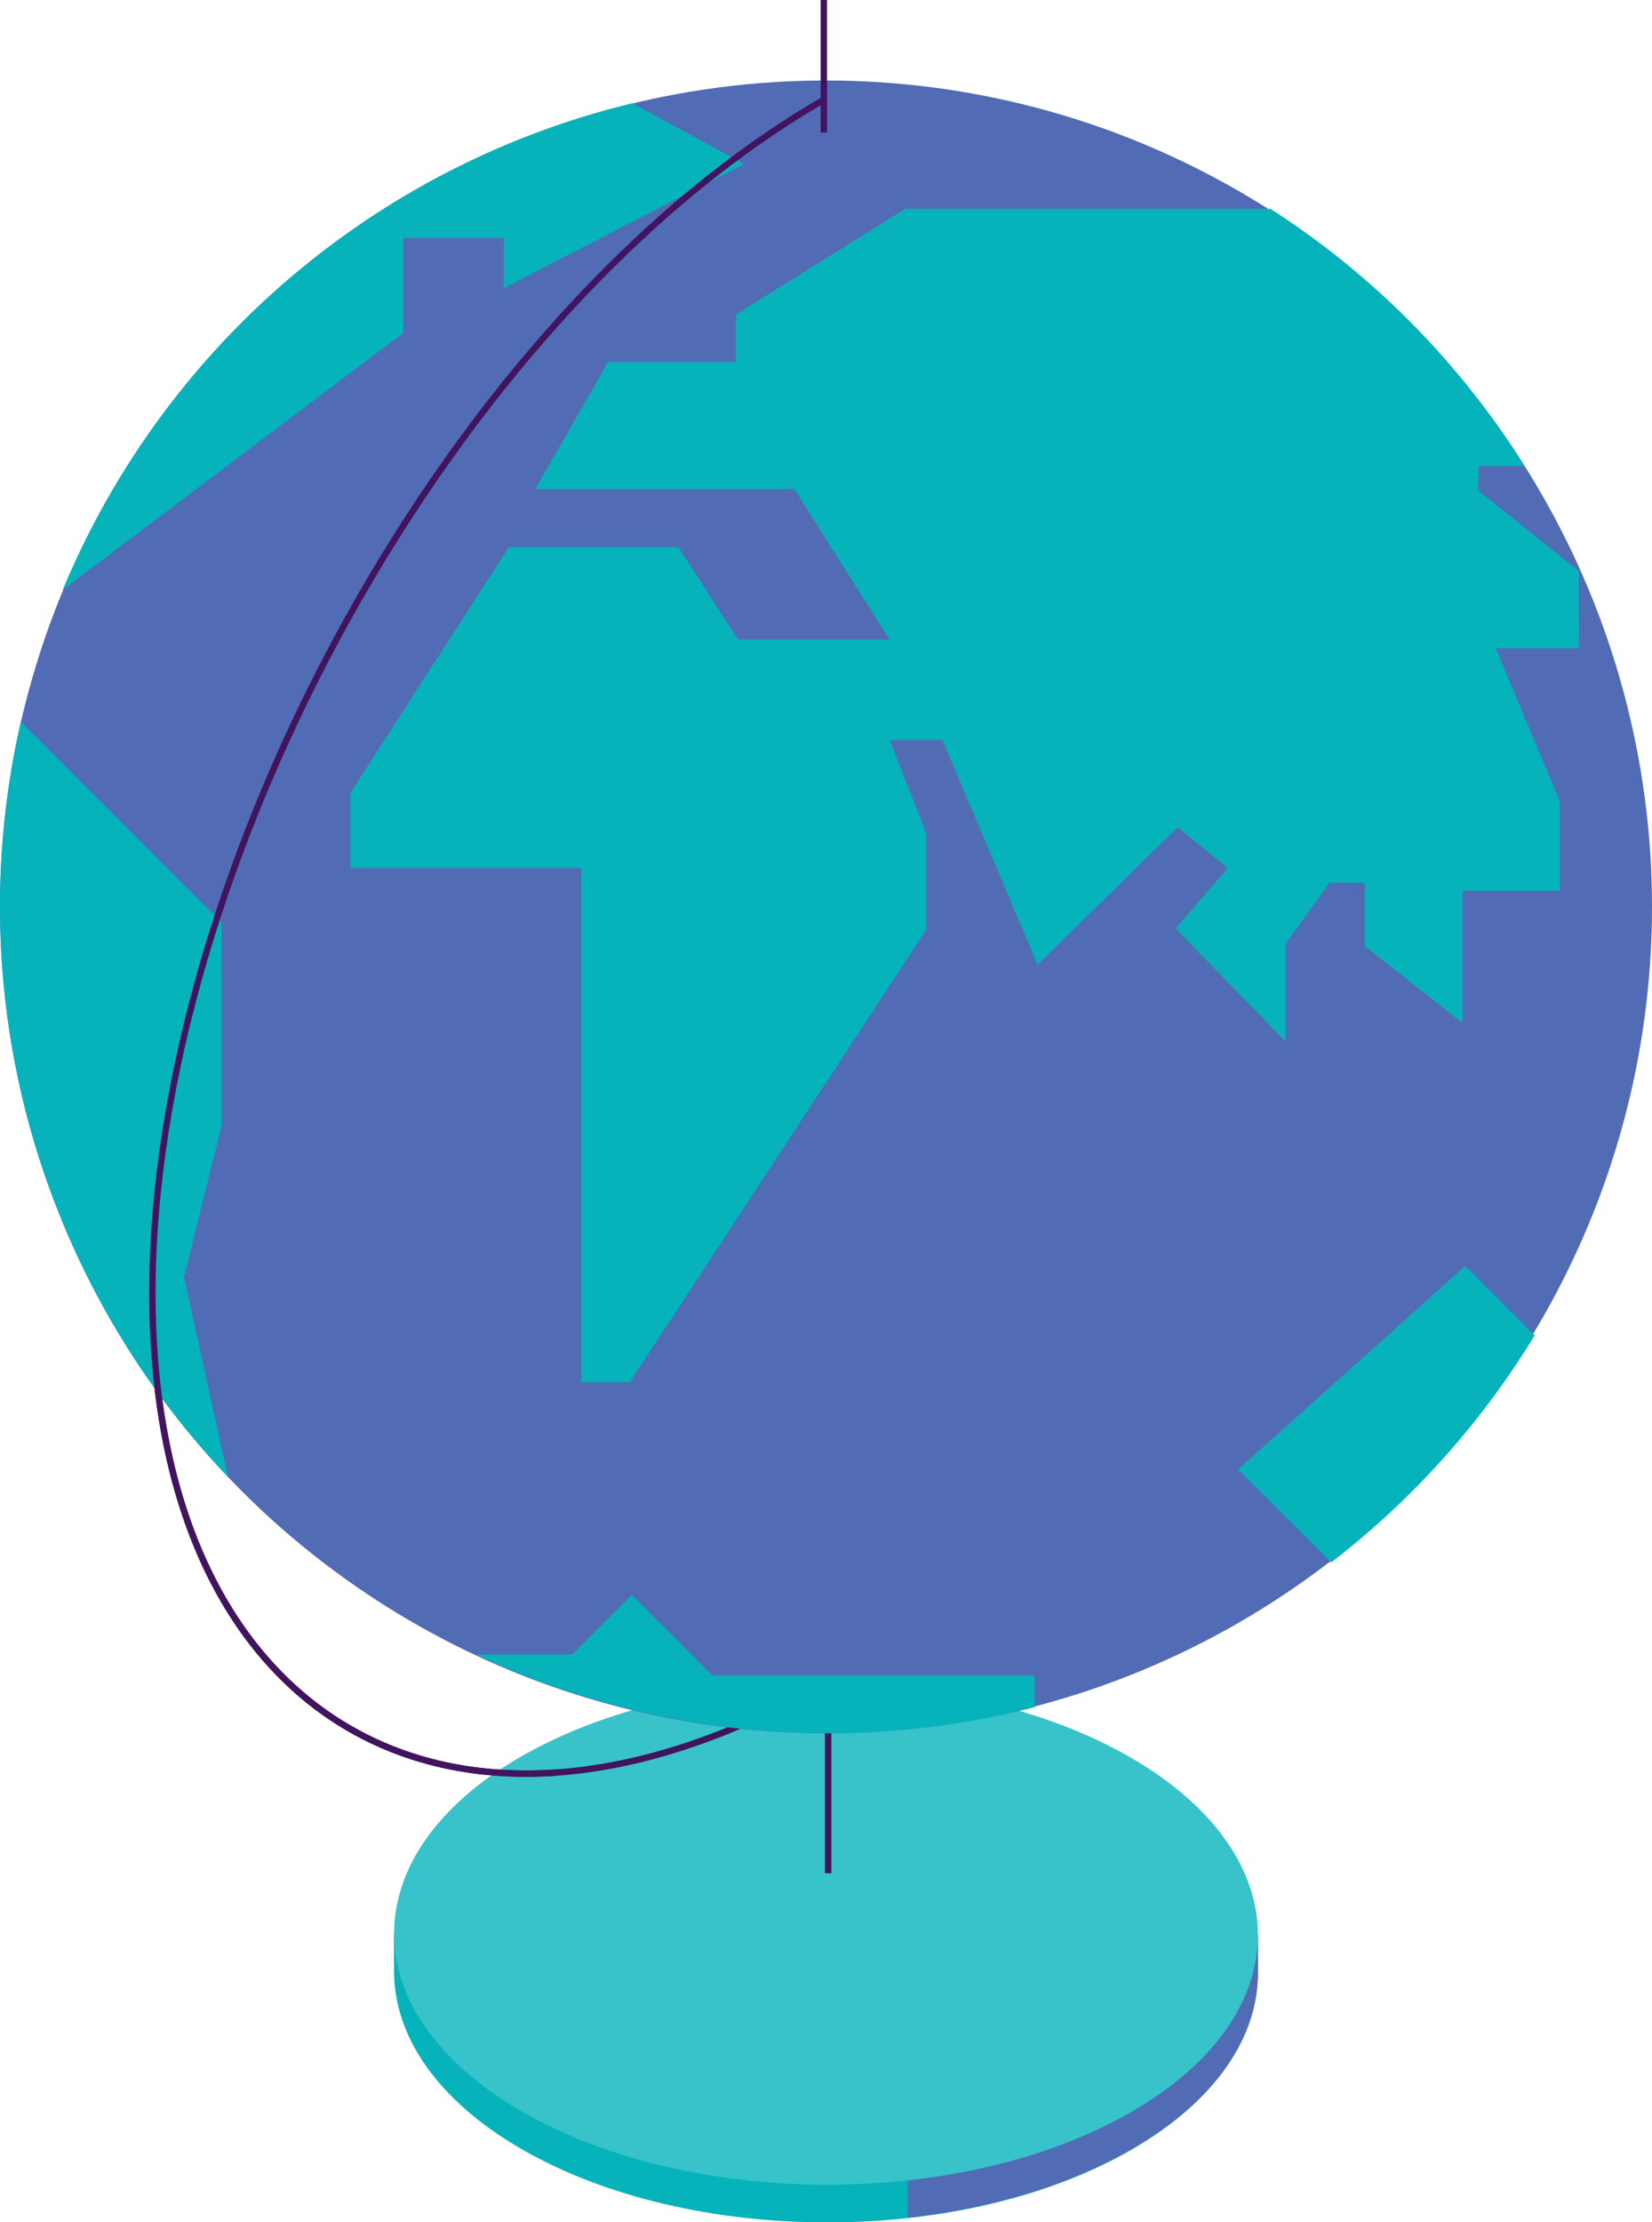 <svg xmlns="http://www.w3.org/2000/svg" viewBox="0 0 258.12 347.04"><defs><style>.cls-1{fill:#06b3bb;}.cls-2{fill:#516cb4;}.cls-3{fill:#38c2c9;}.cls-4{fill:none;stroke:#42145f;stroke-miterlimit:10;}</style></defs><title>globe</title><g id="Layer_2" data-name="Layer 2"><g id="Layer_4" data-name="Layer 4"><path class="cls-1" d="M61.57,308c.06,10,6.71,20,19.93,27.64,26.44,15.26,69.17,15.26,95.43,0C190.07,328,196.6,318,196.55,308V302.1h-135Z"/><path class="cls-2" d="M141.83,346.35c12.87-1.4,25.17-5,35.1-10.76C190.07,328,196.6,318,196.55,308V302.1H141.83Z"/><path class="cls-3" d="M176.62,274.46c26.45,15.26,26.58,40,.31,55.28s-69,15.27-95.43,0-26.59-40-.32-55.28S150.18,259.19,176.62,274.46Z"/><path class="cls-4" d="M23.81,202.39c.19,66.79,47.47,93.73,105.59,60.17v30"/><circle class="cls-2" cx="129.06" cy="141.63" r="129.06"/><path class="cls-1" d="M239.78,208.55l-10.84-10.84-35.49,31.78L208,244A129.87,129.87,0,0,0,239.78,208.55Z"/><path class="cls-1" d="M98.72,249.1l-9.29,9.29H74.36a129.51,129.51,0,0,0,87.3,8.23v-4.93H111.31Z"/><path class="cls-1" d="M35.61,230.64l-6.85-31.19,5.84-23.61V144.05L3.26,112.7A129.26,129.26,0,0,0,35.61,230.64Z"/><path class="cls-1" d="M9.81,92.1,63,52V37.15H78.72V45l37.56-19.4L98.79,16.13A129.34,129.34,0,0,0,9.81,92.1Z"/><path class="cls-4" d="M128.72,15.58C70.59,49.14,23.62,135.6,23.81,202.39c.14,49.28,25.92,76.87,62.78,74.46"/><line class="cls-4" x1="128.72" x2="128.72" y2="20.69"/><path class="cls-1" d="M246.67,89.16,231,76.63V72.81l7.18-.07A129,129,0,0,0,198.5,32.61H141.44L115,49.12v7.43H95L83.65,76.36H124.1L139,99.89h-23.7L106,85.44H79.52L54.76,123.8v11.76H90.81v80.31h7.58l46.35-70.71v-15L139,115.57h8.26l14.86,35.09L184,129.19l7.84,6.37L183.68,145l17.19,17.65V147.35l6.86-9.49h5.53v9.91l15.27,12V139.1H243.7v-14l-10-23.87h13Z"/></g></g></svg>